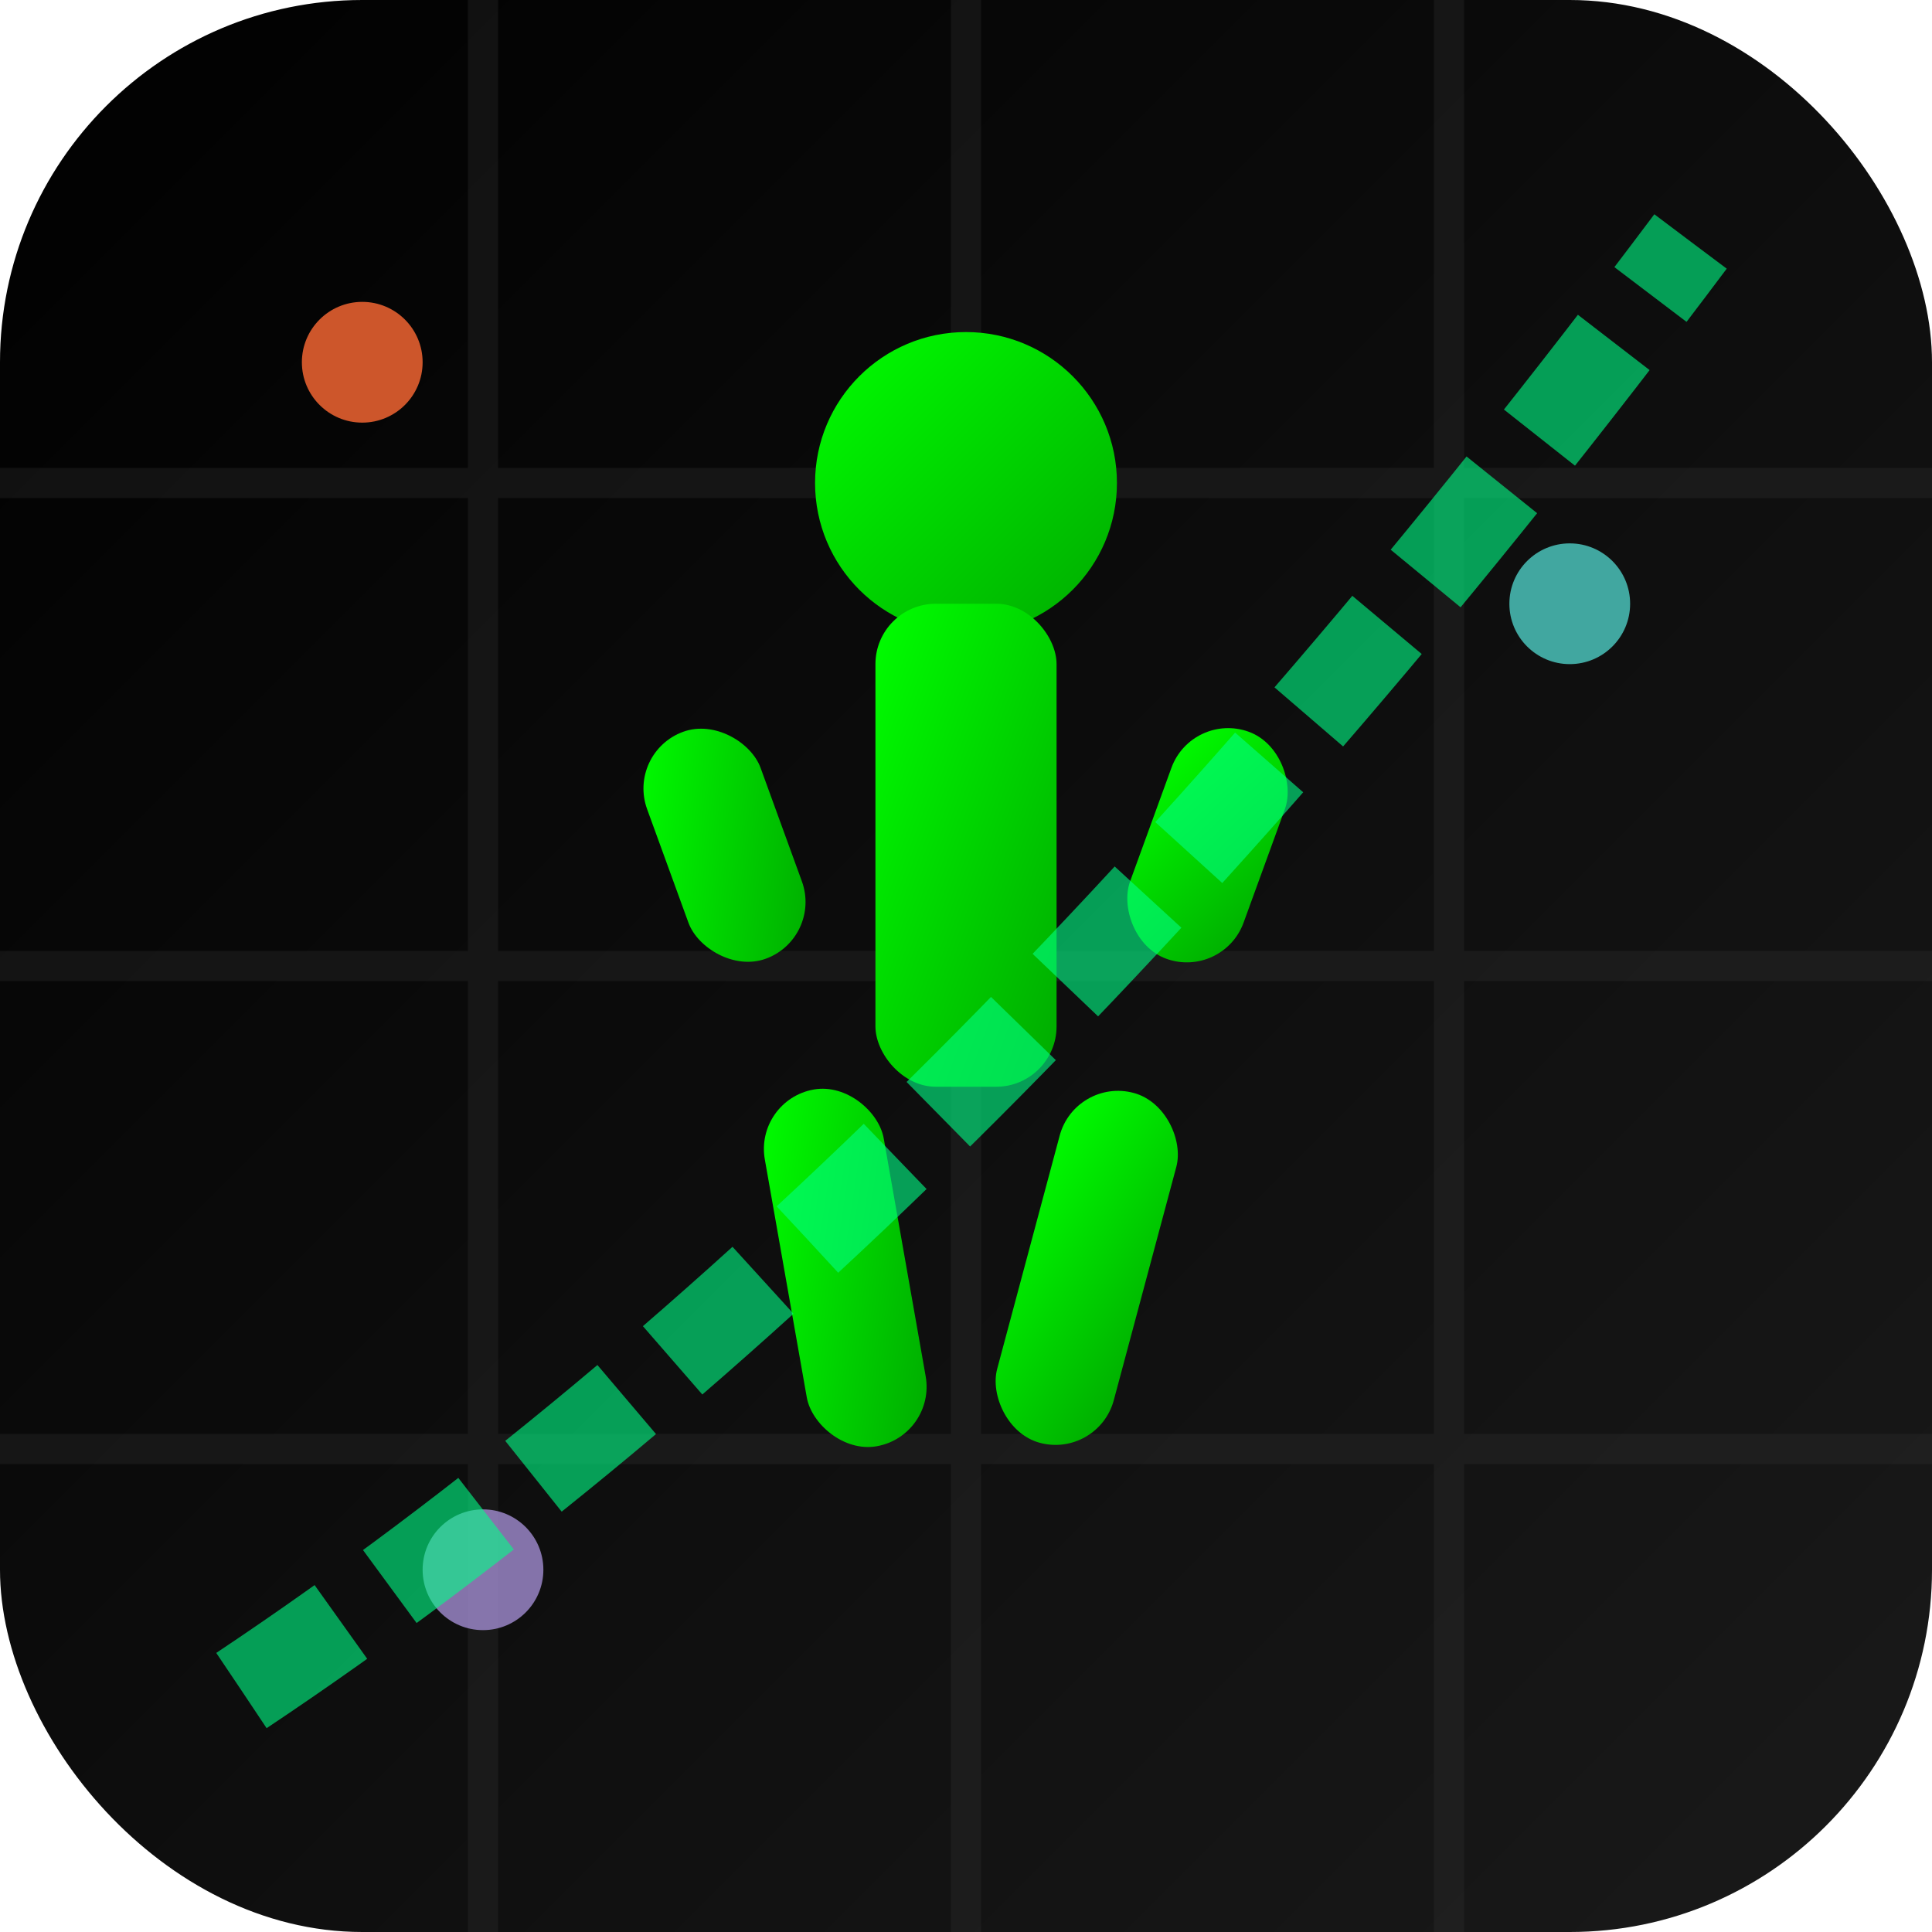 <svg xmlns="http://www.w3.org/2000/svg" viewBox="0 0 32 32" width="32" height="32">
  <defs>
    <linearGradient id="bg" x1="0%" y1="0%" x2="100%" y2="100%">
      <stop offset="0%" style="stop-color:#000000"/>
      <stop offset="100%" style="stop-color:#1a1a1a"/>
    </linearGradient>
    <linearGradient id="runner" x1="0%" y1="0%" x2="100%" y2="100%">
      <stop offset="0%" style="stop-color:#00ff00"/>
      <stop offset="100%" style="stop-color:#00aa00"/>
    </linearGradient>
  </defs>
  
  <!-- Background -->
  <rect width="32" height="32" rx="6" fill="url(#bg)"/>
  
  <!-- Territory grid pattern -->
  <g stroke="#333" stroke-width="0.5" opacity="0.3">
    <line x1="8" y1="0" x2="8" y2="32"/>
    <line x1="16" y1="0" x2="16" y2="32"/>
    <line x1="24" y1="0" x2="24" y2="32"/>
    <line x1="0" y1="8" x2="32" y2="8"/>
    <line x1="0" y1="16" x2="32" y2="16"/>
    <line x1="0" y1="24" x2="32" y2="24"/>
  </g>
  
  <!-- Running figure -->
  <g fill="url(#runner)">
    <!-- Head -->
    <circle cx="16" cy="8" r="2.5"/>
    <!-- Body -->
    <rect x="14.5" y="10" width="3" height="8" rx="1"/>
    <!-- Arms -->
    <rect x="11" y="12" width="2" height="4" rx="1" transform="rotate(-20 12 14)"/>
    <rect x="19" y="12" width="2" height="4" rx="1" transform="rotate(20 20 14)"/>
    <!-- Legs -->
    <rect x="13" y="18" width="2" height="6" rx="1" transform="rotate(-10 14 21)"/>
    <rect x="17" y="18" width="2" height="6" rx="1" transform="rotate(15 18 21)"/>
  </g>
  
  <!-- Territory markers -->
  <circle cx="6" cy="6" r="1" fill="#ff6b35" opacity="0.8"/>
  <circle cx="26" cy="10" r="1" fill="#4ecdc4" opacity="0.8"/>
  <circle cx="8" cy="26" r="1" fill="#a18cd1" opacity="0.8"/>
  
  <!-- Route path -->
  <path d="M4 28 Q16 20 28 4" stroke="#00ff88" stroke-width="1.5" fill="none" opacity="0.6" stroke-dasharray="2,1"/>
</svg>
